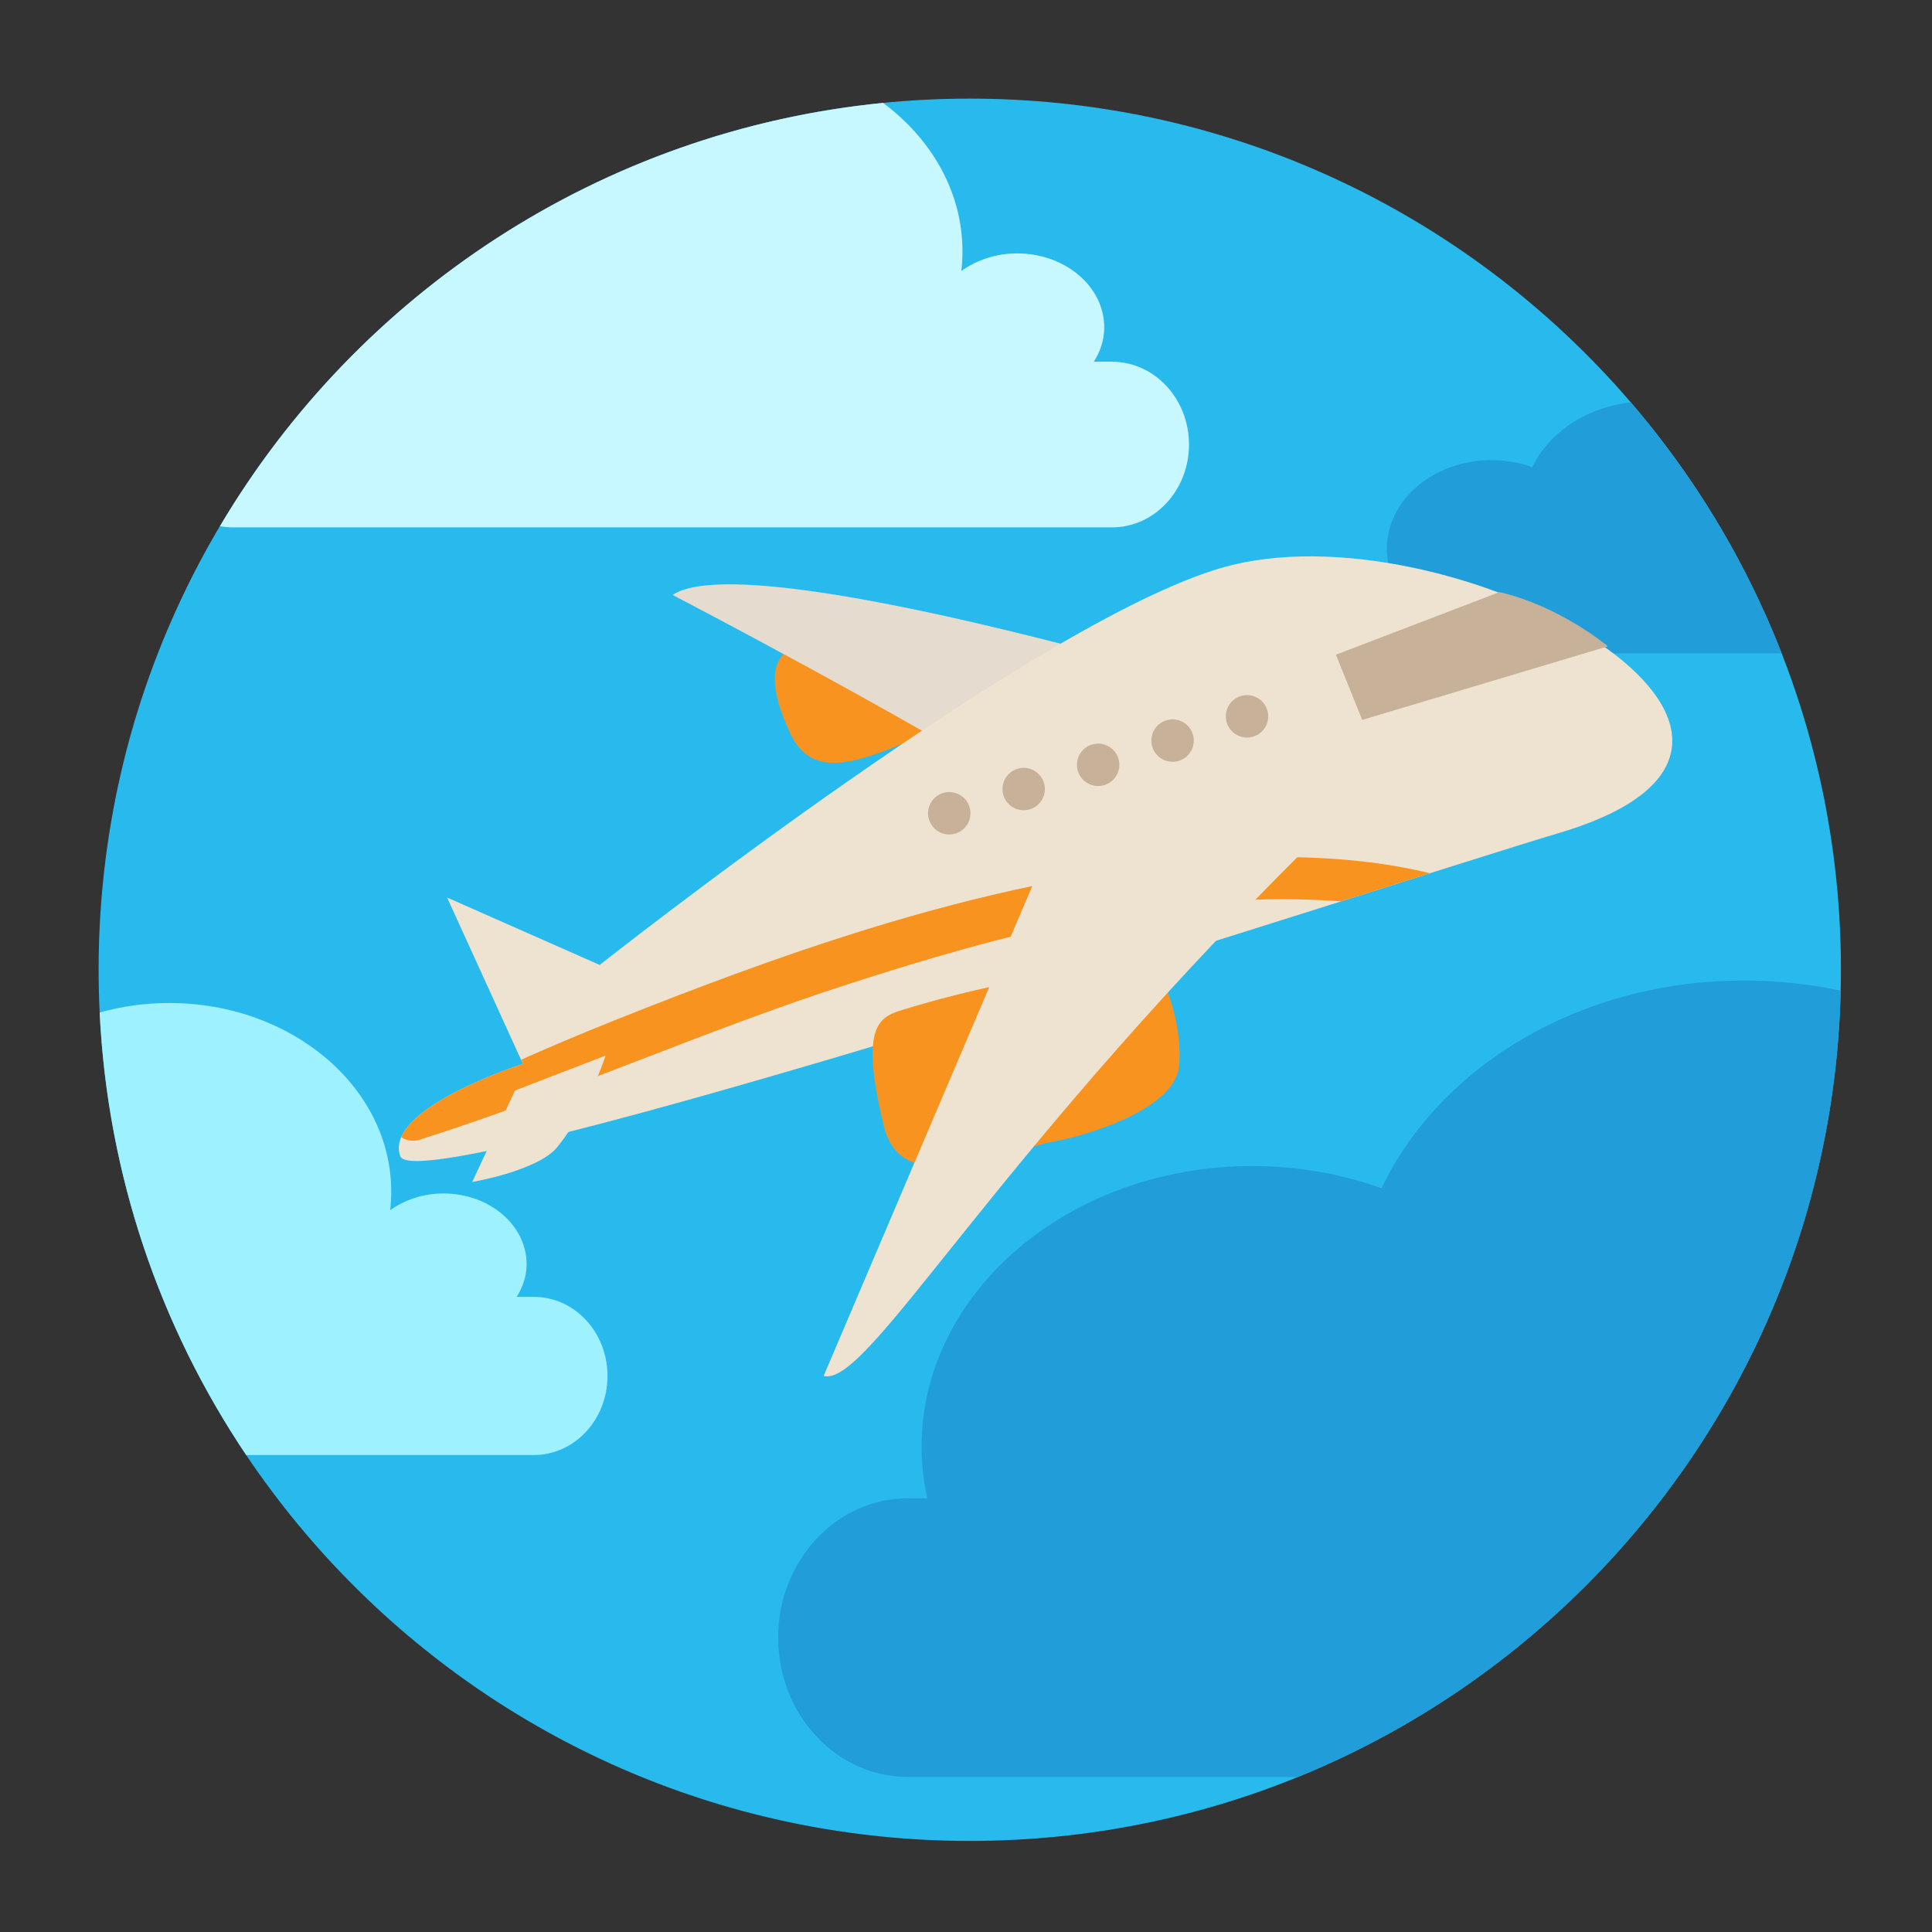 <?xml version="1.0" ?><!DOCTYPE svg  PUBLIC '-//W3C//DTD SVG 1.1//EN'  'http://www.w3.org/Graphics/SVG/1.1/DTD/svg11.dtd'><svg enable-background="new 0 0 512 512" height="512px" id="Layer_1" version="1.1" viewBox="0 0 512 512" width="512px" xml:space="preserve" xmlns="http://www.w3.org/2000/svg" xmlns:xlink="http://www.w3.org/1999/xlink"><rect x="0" y="0" width="512" height="512" fill="#333333" stroke="none"/><path d="M487.864,256.998c0,127.506-103.369,230.866-230.862,230.866c-127.509,0-230.866-103.359-230.866-230.866  c0-127.499,103.357-230.862,230.866-230.862C384.495,26.135,487.864,129.499,487.864,256.998z" fill="#29BAED"/><g><path d="M406.084,123.794c-3.335-1.196-6.993-1.862-10.835-1.862c-15.317,0-27.729,10.545-27.729,23.556   c0,1.468,0.172,2.903,0.487,4.3h-1.638c-6.003,0-10.872,5.229-10.872,11.677c0,6.457,4.869,11.681,10.872,11.681h105.787   c-9.547-24.475-23.151-46.918-39.983-66.513C420.299,107.959,410.431,114.664,406.084,123.794z" fill="#219ED9"/><path d="M487.798,262.539c-8.179-1.761-16.74-2.704-25.561-2.704c-43.527,0-80.738,22.767-96.103,55.061   c-10.541-3.773-22.101-5.891-34.255-5.891c-48.414,0-87.664,33.338-87.664,74.466c0,4.648,0.55,9.184,1.536,13.593h-5.155   c-18.988,0-34.382,16.535-34.382,36.921c0,20.406,15.395,36.934,34.382,36.934h103.336   C426.729,437.236,485.575,356.898,487.798,262.539z" fill="#219ED9"/><path d="M294.662,139.763c11.293,0,20.436-9.825,20.436-21.955c0-12.12-9.143-21.949-20.436-21.949h-4.767   c1.702-2.731,2.746-5.78,2.746-9.074c0-10.847-10.339-19.635-23.106-19.635c-5.649,0-10.754,1.795-14.765,4.65   c0.193-1.692,0.298-3.412,0.298-5.148c0-15.706-8.149-29.784-21.039-39.383C159.156,34.667,94.813,77.83,58.287,139.438   c1.099,0.199,2.222,0.324,3.376,0.324H294.662z" fill="#C7F7FF"/><path d="M160.994,364.632c0-11.568-8.732-20.953-19.513-20.953h-4.547c1.623-2.603,2.622-5.519,2.622-8.661   c0-10.356-9.874-18.741-22.06-18.741c-5.394,0-10.268,1.708-14.097,4.438c0.184-1.615,0.284-3.259,0.284-4.916   c0-27.617-26.354-49.995-58.857-49.995c-6.434,0-12.617,0.895-18.414,2.519c2.093,43.29,16.103,83.451,38.829,117.271h76.239   C152.261,385.593,160.994,376.216,160.994,364.632z" fill="#9EF1FF"/></g><g><path d="M216.174,170.774c0,0-19.057-2.432-6.644,23.776c7.832,16.527,27.236,1.998,48.523-4.837   C279.341,182.875,216.174,170.774,216.174,170.774z" fill="#F7931E"/><path d="M275.994,212.438c-36.894-23.142-97.756-54.769-97.756-54.769c11.997-8.047,64.602,1.592,140.427,23.084" fill="#E5DBCE"/><g><g><defs><path d="M158.923,255.719l-40.438-17.864l20.101,44.094c0,0-36.972,11.78-32.52,24.446      c4.453,12.666,262.152-72.231,307.291-85.708c82.368-24.595-25.656-85.746-86.763-70.971      C278.159,161.424,158.923,255.719,158.923,255.719z" id="XMLID_2_"/></defs><use fill="#EEE3D0" overflow="visible" xlink:href="#XMLID_2_"/><clipPath id="XMLID_3_"><use overflow="visible" xlink:href="#XMLID_2_"/></clipPath><path clip-path="url(#XMLID_3_)" d="M415.647,248.395c-32.682-25.391-82.376-23.396-120.805-17.465     c-46.659,7.205-90.069,22.772-131.743,39.372c-19.389,7.726-38.224,16.281-56.586,25.365c-4.753,2.353-0.318,7.956,4.722,6.359     c38.786-12.279,74.961-28.786,113.665-41.264c40.792-13.15,85.921-25.524,132.139-21.781     c18.576,1.509,36.933,6.864,53.357,14.997C414.943,256.233,419.617,251.479,415.647,248.395z" fill="#F7931E"/></g></g><path d="M136.483,288.993l-11.352,24.25c0,0,17.471-2.984,22.552-9.254c8.418-10.387,12.808-24.261,12.808-24.261" fill="#EEE3D0"/><path d="M312.503,282.29c1.028-14.992-6.846-27.387-6.846-27.387s-31.568,2.071-65.845,12.529   c-6.53,1.993-12.253,3.475-5.596,30.915c4.098,16.89,22.778,10.234,43.188,4.512C287.903,301.195,311.703,293.906,312.503,282.29z" fill="#F7931E"/><path d="M354.563,216.541c-92.047,89.595-124.204,151.14-136.295,148.107l58.562-137.519" fill="#EEE3D0"/><path d="M354.026,173.507l6.982,17.277l65.103-19.499c0,0-12.573-10.601-28.744-14.373L354.026,173.507z" fill="#C7B299"/><g><circle cx="330.47" cy="189.839" fill="#C7B299" r="5.62"/><circle cx="310.742" cy="196.261" fill="#C7B299" r="5.621"/><circle cx="291.016" cy="202.684" fill="#C7B299" r="5.62"/><circle cx="271.289" cy="209.105" fill="#C7B299" r="5.621"/><path d="M257.093,216.528c-0.553,3.053-3.479,5.08-6.534,4.529c-3.053-0.555-5.081-3.48-4.528-6.531    c0.555-3.058,3.479-5.085,6.532-4.531C255.618,210.547,257.645,213.474,257.093,216.528z" fill="#C7B299"/></g></g></svg>